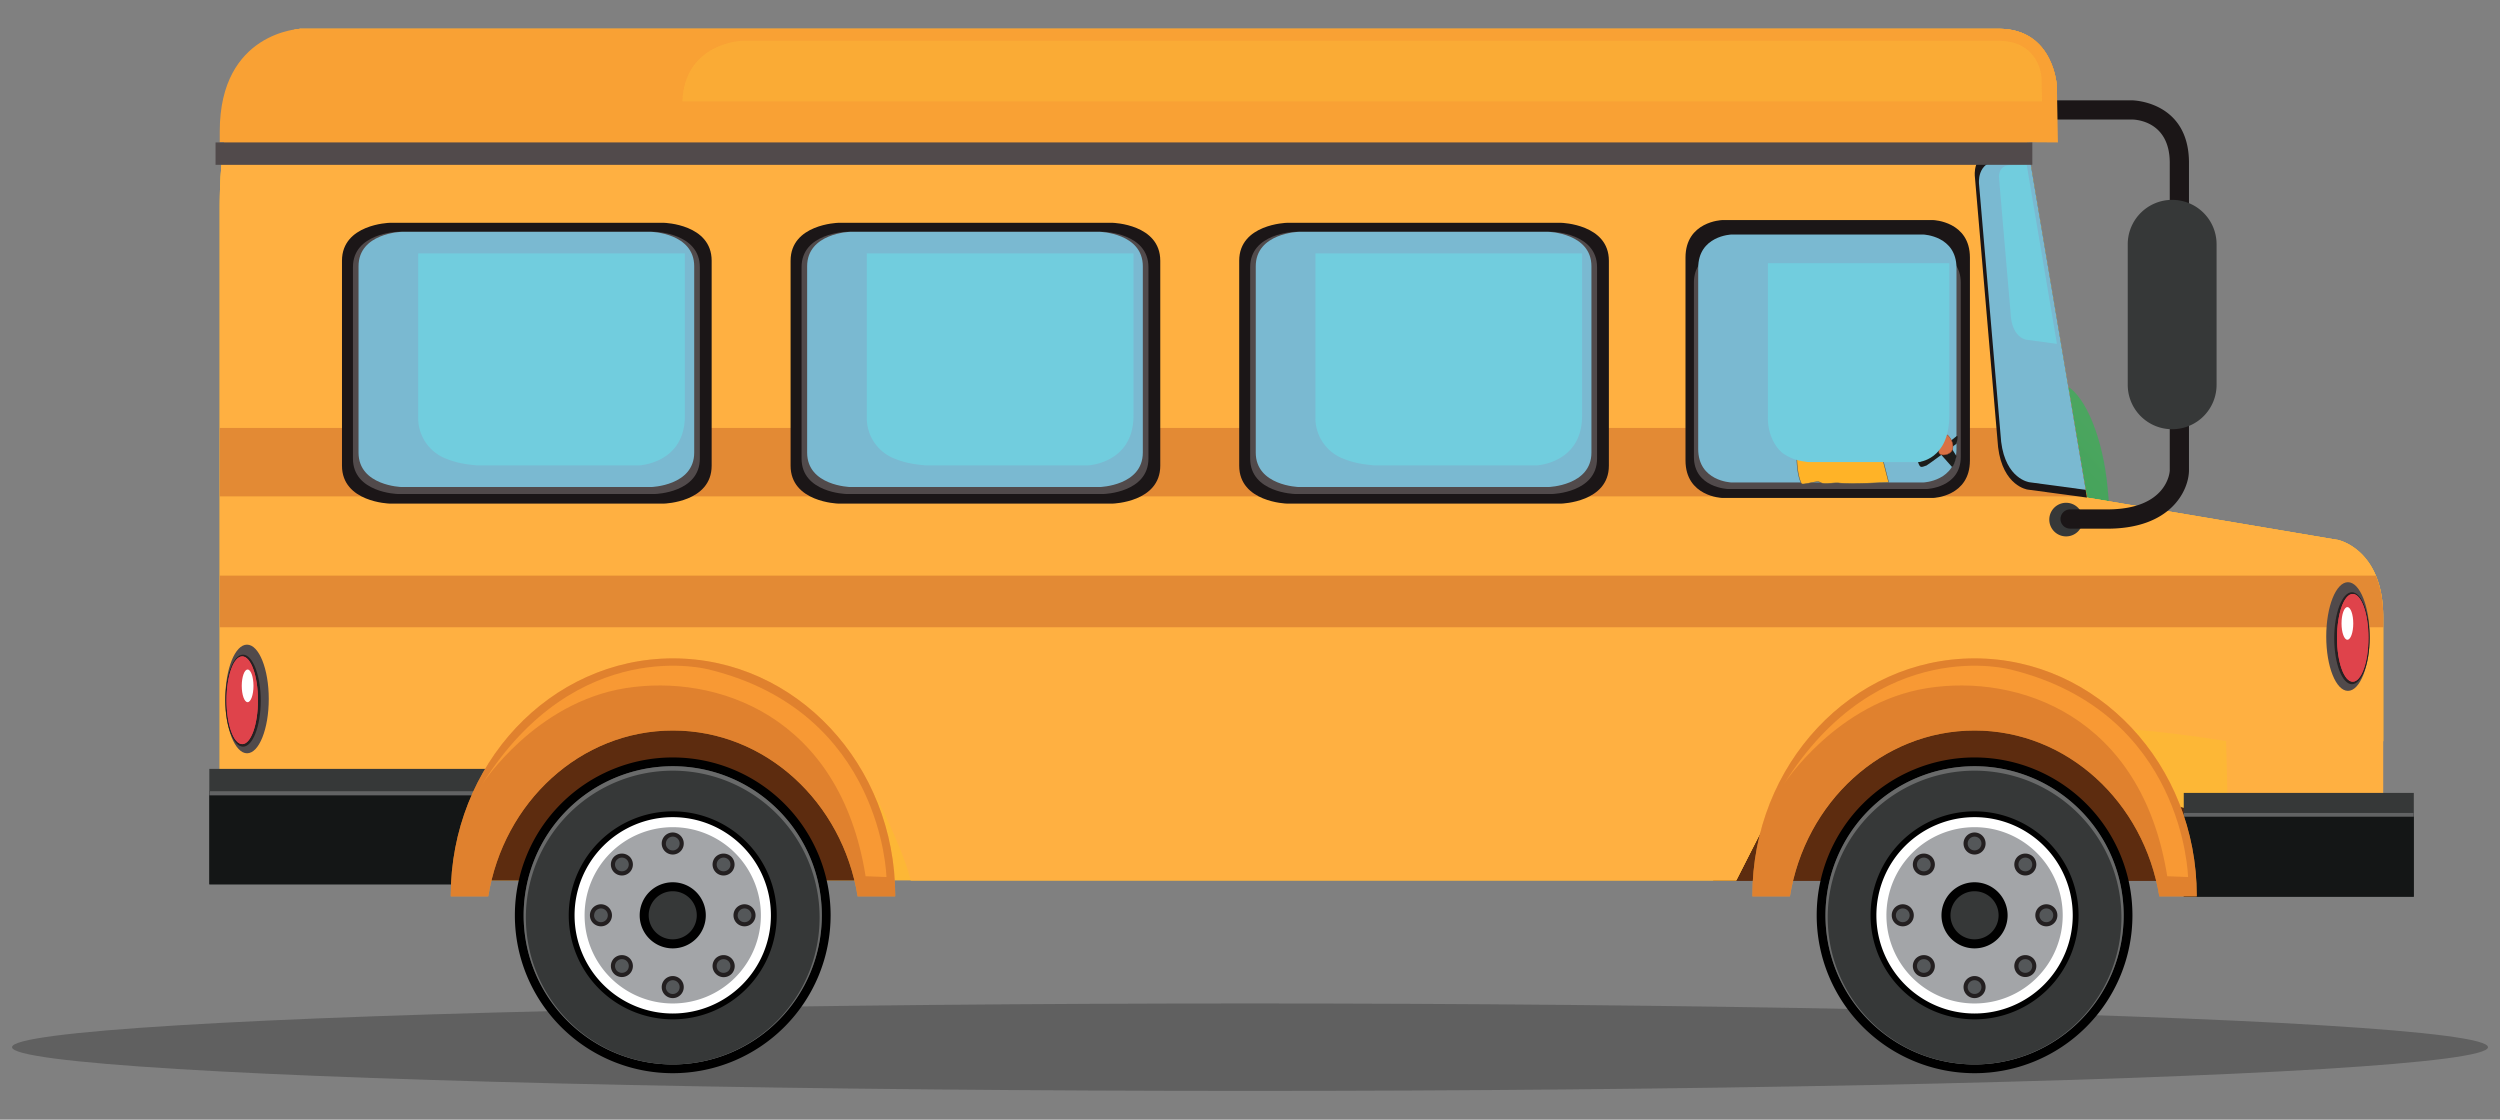 <svg xmlns="http://www.w3.org/2000/svg" xmlns:xlink="http://www.w3.org/1999/xlink" viewBox="0 0 1253.87 561.57"><rect x="0" y="0" width="1253.87" height="561.57" fill="#808080" stroke="none"/><defs><style>.cls-1{isolation:isolate;}.cls-2{fill:url(#linear-gradient);}.cls-27,.cls-28,.cls-3,.cls-30,.cls-31,.cls-33,.cls-34{stroke-miterlimit:10;}.cls-3{stroke-width:0.21px;fill:url(#linear-gradient-2);stroke:url(#Fading_Sky_2);}.cls-13,.cls-4{fill:#141616;}.cls-4{opacity:0.3;}.cls-5{fill:#5d2c0f;}.cls-38,.cls-6{fill:#fdb736;}.cls-7{fill:#ffb041;}.cls-8{fill:#514a4b;}.cls-9{fill:#262122;}.cls-10{fill:#df434b;}.cls-11{fill:#fff;}.cls-12,.cls-36{fill:#363838;}.cls-14{fill:#626364;}.cls-14,.cls-25,.cls-35,.cls-36,.cls-38{mix-blend-mode:screen;}.cls-15{fill:#696a6a;}.cls-16{fill:#a3a5a8;}.cls-17{fill:#545759;}.cls-18{fill:#231f20;}.cls-19{fill:#f89934;}.cls-20,.cls-22{fill:#d1722b;}.cls-20,.cls-21{mix-blend-mode:multiply;opacity:0.6;}.cls-23{fill:#1b1617;}.cls-24{fill:#7ab9d1;}.cls-26,.cls-35{fill:#71cdde;}.cls-27{fill:#d97144;stroke:#99492c;}.cls-27,.cls-28,.cls-30,.cls-31,.cls-33,.cls-34{stroke-width:0.25px;}.cls-28{fill:#ffb327;}.cls-28,.cls-30,.cls-31,.cls-33,.cls-34{stroke:#515151;}.cls-29{fill:#1d1d1b;}.cls-30{fill:#ffc04d;}.cls-31,.cls-32{fill:#333;}.cls-33{fill:#ba080f;}.cls-34{fill:#2b2b28;}.cls-37{fill:#f9a134;}.cls-38{opacity:0.5;}</style><linearGradient id="linear-gradient" x1="1026.9" y1="398.37" x2="1035.7" y2="398.37" gradientUnits="userSpaceOnUse"><stop offset="0" stop-color="#a5573f"/><stop offset="0.07" stop-color="#a1715b"/><stop offset="0.13" stop-color="#9e8672"/><stop offset="0.63" stop-color="#918d7a"/><stop offset="0.98" stop-color="#777c65"/></linearGradient><linearGradient id="linear-gradient-2" x1="913.15" y1="399.83" x2="1254.68" y2="90.68" gradientUnits="userSpaceOnUse"><stop offset="0.02" stop-color="#0e9932"/><stop offset="0.08" stop-color="#189b39"/><stop offset="0.35" stop-color="#3da255"/><stop offset="0.49" stop-color="#4ba55f"/><stop offset="0.56" stop-color="#49a364"/><stop offset="0.64" stop-color="#419b71"/><stop offset="0.73" stop-color="#358f88"/><stop offset="0.82" stop-color="#257fa8"/><stop offset="0.86" stop-color="#1b75ba"/></linearGradient><linearGradient id="Fading_Sky_2" x1="976.55" y1="329.39" x2="1082.39" y2="256.9" gradientUnits="userSpaceOnUse"><stop offset="0" stop-color="#2483c5"/><stop offset="1" stop-color="#2483c5" stop-opacity="0"/></linearGradient></defs><g class="cls-1"><g id="Layer_9" data-name="Layer 9"><rect class="cls-2" x="1026.9" y="377.46" width="8.8" height="41.81"/><path class="cls-3" d="M1002.5,318.25s-3.7-9.08,8.32-83.11,41.63-39.86,46.25,9.52,4.63,99.7,4.63,99.7c-6.48,66.47-60.28,47-59.74,10.44Z"/><ellipse class="cls-4" cx="626.94" cy="525.21" rx="620.9" ry="21.92"/><path class="cls-5" d="M859.23,441.83H1103.3V345.49a493.29,493.29,0,0,0-244.07,0Z"/><path class="cls-6" d="M110.22,441.56V103.61c0-87.73,40.53-89.17,40.53-89.17h851.69c28,0,29.2,29.19,29.2,29.19V70.74l-15.05.6,30.1,178.22,126,21.27s22.61,4.62,22.61,38.64v62.25c-31.1,28.7-57.23,35.15-74.89,36-49.2,2.33-72.76-37-133.48-45.09-33.6-4.5-62.31,2.74-80.57,9.1q-17.76,34.92-35.53,69.84Z"/><path class="cls-6" d="M150.75,14.44h851.69c28,0,29.2,29.19,29.2,29.19V70.74l-15.05.6,30.1,178.22,126,21.27s22.61,4.62,22.61,38.64v62.25a1084.6,1084.6,0,0,0-200.62-8.24c-31.13,1.62-60.61,4.5-88.32,8.24q-17.76,34.92-35.53,69.84H456.8a129.58,129.58,0,0,0-5.56-16.16c-5.41-13.29-11.67-26.42-19.75-38.32-19.62-29-50-50.16-86.06-49.89-36.34.29-72.89,9-93.46,41.44-12.33,19.47-20,40.88-25.76,62.93h-116V103.61C110.22,15.88,150.75,14.44,150.75,14.44Z"/><path class="cls-7" d="M150.75,14.44h851.69c28,0,29.2,29.19,29.2,29.19V70.74l-15.05.6,30.1,178.22,126,21.27s22.61,4.62,22.61,38.64v92.62l-78,1.61-.8-32a657.3,657.3,0,0,0-210.16,0q-17.76,34.92-35.53,69.84H456.8a129.58,129.58,0,0,0-5.56-16.16c-5.41-13.29-11.67-26.42-19.75-38.32-19.62-29-50-50.16-86.06-49.89-36.34.29-72.89,9-93.46,41.44-12.33,19.47-20,40.88-25.76,62.93h-116V103.61C110.22,15.88,150.75,14.44,150.75,14.44Z"/><path class="cls-8" d="M134.8,350.56c0,15.06-4.88,27.25-10.89,27.25S113,365.62,113,350.56s4.87-27.24,10.88-27.24S134.8,335.52,134.8,350.56Z"/><path class="cls-9" d="M130.78,351.42c0,12.75-4,23.08-8.88,23.08S113,364.17,113,351.42s4-23.08,8.87-23.08S130.78,338.67,130.78,351.42Z"/><path class="cls-10" d="M129.38,351.21c0,12.14-3.52,22-7.88,22s-7.88-9.84-7.88-22,3.53-22,7.88-22S129.38,339.07,129.38,351.21Z"/><path class="cls-10" d="M129.38,351.21c0,12.14-3.52,22-7.88,22s-7.88-9.84-7.88-22,3.53-22,7.88-22S129.38,339.07,129.38,351.21Z"/><path class="cls-11" d="M127.13,344c0,4.51-1.32,8.18-2.94,8.18s-2.94-3.67-2.94-8.18,1.32-8.2,2.94-8.2S127.13,339.46,127.13,344Z"/><rect class="cls-12" x="1095.26" y="397.68" width="115.38" height="52.08"/><rect class="cls-13" x="1095.26" y="407.71" width="115.38" height="42.05"/><rect class="cls-14" x="1095.26" y="407.71" width="115.38" height="1.91"/><path d="M911.16,459.07a79.18,79.18,0,1,0,79.17-79.17A79.16,79.16,0,0,0,911.16,459.07Z"/><path class="cls-12" d="M915.56,459.07a74.78,74.78,0,1,0,74.77-74.77A74.78,74.78,0,0,0,915.56,459.07Z"/><path class="cls-15" d="M915.56,459.07a74.78,74.78,0,1,0,74.77-74.77A74.78,74.78,0,0,0,915.56,459.07Z"/><path class="cls-12" d="M916.68,460.2a73.66,73.66,0,1,0,73.65-73.67A73.65,73.65,0,0,0,916.68,460.2Z"/><path d="M938.18,459.09a52.16,52.16,0,1,0,52.15-52.16A52.15,52.15,0,0,0,938.18,459.09Z"/><path class="cls-11" d="M941.1,459.09a49.24,49.24,0,1,0,49.23-49.25A49.23,49.23,0,0,0,941.1,459.09Z"/><path class="cls-16" d="M946.13,459.09a44.21,44.21,0,1,0,44.2-44.22A44.21,44.21,0,0,0,946.13,459.09Z"/><path class="cls-17" d="M985.85,423.07a4.49,4.49,0,1,0,4.48-4.5A4.48,4.48,0,0,0,985.85,423.07Z"/><path class="cls-18" d="M984.81,423.07a5.53,5.53,0,1,1,5.52,5.52A5.53,5.53,0,0,1,984.81,423.07Zm2.08,0a3.45,3.45,0,1,0,3.44-3.46A3.45,3.45,0,0,0,986.89,423.07Z"/><path class="cls-17" d="M985.85,495.08a4.49,4.49,0,1,0,4.48-4.49A4.47,4.47,0,0,0,985.85,495.08Z"/><path class="cls-18" d="M984.81,495.08a5.53,5.53,0,1,1,5.52,5.52A5.52,5.52,0,0,1,984.81,495.08Zm2.08,0a3.45,3.45,0,1,0,3.44-3.46A3.45,3.45,0,0,0,986.89,495.08Z"/><path class="cls-17" d="M954.33,463.56a4.49,4.49,0,1,0-4.49-4.49A4.48,4.48,0,0,0,954.33,463.56Z"/><path class="cls-18" d="M948.8,459.07a5.53,5.53,0,1,1,5.53,5.53A5.53,5.53,0,0,1,948.8,459.07Zm2.08,0a3.45,3.45,0,1,0,3.45-3.45A3.45,3.45,0,0,0,950.88,459.07Z"/><path class="cls-17" d="M1026.34,463.56a4.49,4.49,0,1,0-4.49-4.49A4.49,4.49,0,0,0,1026.34,463.56Z"/><path class="cls-18" d="M1020.81,459.07a5.53,5.53,0,1,1,5.53,5.53A5.53,5.53,0,0,1,1020.81,459.07Zm2.08,0a3.45,3.45,0,1,0,3.45-3.45A3.46,3.46,0,0,0,1022.89,459.07Z"/><path class="cls-17" d="M961.7,436.77a4.5,4.5,0,1,0,0-6.36A4.53,4.53,0,0,0,961.7,436.77Z"/><path class="cls-18" d="M961,437.49a5.52,5.52,0,0,1,0-7.81,5.65,5.65,0,0,1,7.81,0,5.52,5.52,0,1,1-7.81,7.81Zm1.47-6.34a3.43,3.43,0,0,0,0,4.88,3.54,3.54,0,0,0,4.88,0,3.46,3.46,0,0,0-2.44-5.9A3.39,3.39,0,0,0,962.44,431.15Z"/><circle class="cls-17" cx="1015.8" cy="484.51" r="4.49"/><path class="cls-18" d="M1011.89,488.41a5.52,5.52,0,0,1,0-7.81,5.65,5.65,0,0,1,7.81,0,5.52,5.52,0,1,1-7.81,7.81Zm1.47-6.35a3.46,3.46,0,0,0,0,4.89,3.54,3.54,0,0,0,4.88,0,3.45,3.45,0,0,0-4.88-4.89Z"/><path class="cls-17" d="M968.06,487.69a4.49,4.49,0,1,0-6.36,0A4.51,4.51,0,0,0,968.06,487.69Z"/><path class="cls-18" d="M961,488.41a5.5,5.5,0,0,1,0-7.8,5.64,5.64,0,0,1,7.81,0,5.52,5.52,0,1,1-7.81,7.81Zm1.47-6.35a3.46,3.46,0,0,0,0,4.89,3.54,3.54,0,0,0,4.88,0,3.45,3.45,0,0,0-2.44-5.89A3.41,3.41,0,0,0,962.44,482.06Z"/><path class="cls-17" d="M1019,436.77a4.49,4.49,0,1,0-6.35,0A4.49,4.49,0,0,0,1019,436.77Z"/><path class="cls-18" d="M1011.89,437.49a5.53,5.53,0,0,1,0-7.81,5.65,5.65,0,0,1,7.81,0,5.52,5.52,0,1,1-7.81,7.81Zm1.47-6.34a3.45,3.45,0,0,0,0,4.88,3.54,3.54,0,0,0,4.88,0,3.45,3.45,0,1,0-4.88-4.88Z"/><path d="M973.75,459.09a16.58,16.58,0,1,0,16.58-16.59A16.59,16.59,0,0,0,973.75,459.09Z"/><path class="cls-12" d="M978.27,459.09A12.06,12.06,0,1,0,990.33,447,12.06,12.06,0,0,0,978.27,459.09Z"/><path class="cls-19" d="M1083,449.58c-7.65-47.25-46.19-83.2-92.63-83.2s-85,35.95-92.63,83.2H878.9c0-.12,0-.25,0-.37,0-65.7,49.9-119,111.45-119s111.43,53.27,111.43,119v.37Z"/><path class="cls-20" d="M878.89,449.21c0,.12,0,.25,0,.37h18.81c7.64-47.25,46.17-83.2,92.63-83.2s85,35.95,92.63,83.2h18.8v-.37c0-65.7-49.88-119-111.43-119S878.89,383.51,878.89,449.21Zm15.81-55.94c47.76-75.87,114-57.4,114-57.4,86.91,21.47,88.71,104,88.71,104l-10.44-.4c-12.84-80.89-75.06-101.56-120.42-94.34S894.7,393.27,894.7,393.27Z"/><rect class="cls-12" x="104.99" y="385.63" width="139.94" height="57.91"/><rect class="cls-13" x="104.99" y="396.79" width="139.94" height="46.75"/><rect class="cls-14" x="104.99" y="396.79" width="139.94" height="2.12"/><g class="cls-21"><path class="cls-22" d="M1195.34,309.47v5.12H110.22V288.7H1191.64C1193.85,294,1195.34,300.75,1195.34,309.47Z"/><path class="cls-20" d="M150.75,14.44h851.69c28,0,29.2,28.39,29.2,28.39V69.2l-15.05.58,2.23,12.89H111C116.36,15.68,150.75,14.44,150.75,14.44Z"/><polygon class="cls-22" points="1040.79 214.64 1046.59 248.96 110.22 248.96 110.22 214.64 1040.79 214.64"/></g><path class="cls-5" d="M291.75,360.25c14.75-6.51,31.06-9.18,47.1-9.56,34.69-.84,63.45,15.62,82.16,44.75A189.36,189.36,0,0,1,438.33,429c1.49,3.84,3.24,8.14,4.63,12.59H239.73c4.31-16.18,9.85-31.94,18-46.44C266,380.34,275.79,367.27,291.75,360.25Z"/><path class="cls-19" d="M430.15,449.58c-7.65-47.25-46.2-83.2-92.63-83.2s-85,35.95-92.63,83.2H226.07v-.37c0-65.7,49.89-119,111.45-119S449,383.51,449,449.21v.37Z"/><path class="cls-20" d="M226.07,449.21v.37h18.82c7.64-47.25,46.17-83.2,92.63-83.2s85,35.95,92.63,83.2H449v-.37c0-65.7-49.88-119-111.43-119S226.07,383.51,226.07,449.21Zm15.8-55.94c47.77-75.87,114-57.4,114-57.4,86.91,21.47,88.72,104,88.72,104l-10.45-.4c-12.83-80.89-75.06-101.56-120.41-94.34S241.87,393.27,241.87,393.27Z"/><path d="M258.23,459.07a79.18,79.18,0,1,0,79.18-79.17A79.17,79.17,0,0,0,258.23,459.07Z"/><path class="cls-12" d="M262.63,459.07a74.78,74.78,0,1,0,74.78-74.77A74.78,74.78,0,0,0,262.63,459.07Z"/><path class="cls-15" d="M262.63,459.07a74.78,74.78,0,1,0,74.78-74.77A74.78,74.78,0,0,0,262.63,459.07Z"/><path class="cls-12" d="M263.75,460.2a73.66,73.66,0,1,0,73.66-73.67A73.66,73.66,0,0,0,263.75,460.2Z"/><path d="M285.25,459.09a52.16,52.16,0,1,0,52.16-52.16A52.15,52.15,0,0,0,285.25,459.09Z"/><path class="cls-11" d="M288.17,459.09a49.24,49.24,0,1,0,49.24-49.25A49.23,49.23,0,0,0,288.17,459.09Z"/><path class="cls-16" d="M293.2,459.09a44.21,44.21,0,1,0,44.21-44.22A44.22,44.22,0,0,0,293.2,459.09Z"/><path class="cls-17" d="M332.92,423.07a4.49,4.49,0,1,0,4.49-4.5A4.49,4.49,0,0,0,332.92,423.07Z"/><path class="cls-18" d="M331.88,423.07a5.53,5.53,0,1,1,5.53,5.52A5.54,5.54,0,0,1,331.88,423.07Zm2.07,0a3.46,3.46,0,1,0,3.46-3.46A3.47,3.47,0,0,0,334,423.07Z"/><path class="cls-17" d="M332.92,495.08a4.49,4.49,0,1,0,4.49-4.49A4.47,4.47,0,0,0,332.92,495.08Z"/><path class="cls-18" d="M331.88,495.08a5.53,5.53,0,1,1,5.53,5.52A5.53,5.53,0,0,1,331.88,495.08Zm2.07,0a3.46,3.46,0,1,0,3.46-3.46A3.47,3.47,0,0,0,334,495.08Z"/><path class="cls-17" d="M301.41,463.56a4.49,4.49,0,1,0-4.49-4.49A4.49,4.49,0,0,0,301.41,463.56Z"/><path class="cls-18" d="M295.87,459.07a5.53,5.53,0,1,1,5.54,5.53A5.53,5.53,0,0,1,295.87,459.07Zm2.08,0a3.45,3.45,0,1,0,3.46-3.45A3.45,3.45,0,0,0,298,459.07Z"/><path class="cls-17" d="M373.41,463.56a4.49,4.49,0,1,0-4.49-4.49A4.49,4.49,0,0,0,373.41,463.56Z"/><path class="cls-18" d="M367.88,459.07a5.53,5.53,0,1,1,5.53,5.53A5.53,5.53,0,0,1,367.88,459.07Zm2.09,0a3.45,3.45,0,1,0,3.44-3.45A3.45,3.45,0,0,0,370,459.07Z"/><path class="cls-17" d="M308.77,436.77a4.49,4.49,0,1,0,0-6.36A4.51,4.51,0,0,0,308.77,436.77Z"/><path class="cls-18" d="M308,437.49a5.52,5.52,0,0,1,0-7.81,5.65,5.65,0,0,1,7.81,0,5.52,5.52,0,1,1-7.81,7.81Zm1.47-6.34a3.43,3.43,0,0,0,0,4.88,3.54,3.54,0,0,0,4.88,0,3.46,3.46,0,0,0-2.45-5.9A3.38,3.38,0,0,0,309.51,431.15Z"/><ellipse class="cls-17" cx="362.87" cy="484.51" rx="4.49" ry="4.5"/><path class="cls-18" d="M359,488.41a5.52,5.52,0,0,1,0-7.81,5.64,5.64,0,0,1,7.8,0,5.52,5.52,0,1,1-7.8,7.81Zm1.46-6.35a3.46,3.46,0,0,0,0,4.89,3.54,3.54,0,0,0,4.88,0,3.48,3.48,0,0,0,0-4.89,3.48,3.48,0,0,0-4.88,0Z"/><path class="cls-17" d="M315.12,487.69a4.49,4.49,0,1,0-6.35,0A4.51,4.51,0,0,0,315.12,487.69Z"/><path class="cls-18" d="M308,488.41a5.52,5.52,0,0,1,0-7.8,5.64,5.64,0,0,1,7.81,0,5.52,5.52,0,1,1-7.81,7.81Zm1.47-6.35a3.47,3.47,0,0,0,0,4.89,3.55,3.55,0,0,0,4.89,0,3.45,3.45,0,0,0-4.88-4.89Z"/><path class="cls-17" d="M366.05,436.77a4.49,4.49,0,1,0-6.36,0A4.51,4.51,0,0,0,366.05,436.77Z"/><path class="cls-18" d="M359,437.49a5.53,5.53,0,0,1,0-7.81,5.64,5.64,0,0,1,7.8,0,5.52,5.52,0,1,1-7.81,7.81Zm1.47-6.34a3.45,3.45,0,0,0,0,4.88,3.54,3.54,0,0,0,4.88,0,3.45,3.45,0,0,0,0-4.88,3.43,3.43,0,0,0-4.88,0Z"/><path d="M320.83,459.09a16.58,16.58,0,1,0,16.58-16.59A16.59,16.59,0,0,0,320.83,459.09Z"/><path class="cls-12" d="M325.35,459.09A12.06,12.06,0,1,0,337.41,447,12.05,12.05,0,0,0,325.35,459.09Z"/><path class="cls-23" d="M1002.14,224.27,990.49,88.59s-1.6-12,10.44-12.43l16.41-.38,29.35,173.78-29.7-4S1004.55,243.94,1002.14,224.27Z"/><path class="cls-24" d="M1003.68,221.6,992.59,92.47s-1.52-11.47,9.94-11.85l15.62-.36,27.94,165.42-28.27-3.82S1006,240.33,1003.68,221.6Z"/><g class="cls-25"><path class="cls-26" d="M1008.61,159.4l-6-70.1s-.83-6.23,5.4-6.44l8.48-.19,15.16,89.8-15.35-2.08S1009.86,169.56,1008.61,159.4Z"/></g><path class="cls-23" d="M863.63,110.39h106.1s18.28.67,18.28,18.8V230.93c0,18.13-18.28,18.8-18.28,18.8H863.63s-18.27-.67-18.27-18.8V129.19C845.36,111.06,863.63,110.39,863.63,110.39Z"/><path class="cls-8" d="M866.73,125.59h99.54s17.14.58,17.14,16.15v87.38c0,15.57-17.14,16.15-17.14,16.15H866.73s-17.15-.58-17.15-16.15V141.74C849.58,126.17,866.73,125.59,866.73,125.59Z"/><path class="cls-24" d="M868.33,117.63h96.33s16.61.6,16.61,16.78V225.2c0,16.18-16.61,16.78-16.61,16.78H868.33s-16.6-.6-16.6-16.78V134.41C851.73,118.23,868.33,117.63,868.33,117.63Z"/><polygon class="cls-27" points="918.36 172.25 914.89 180.09 923.48 182.64 926.68 175.68 918.36 172.25"/><path class="cls-28" d="M938.61,206.17a50.94,50.94,0,0,0-6.17-17.39c-2.42-4.15-3.75-6.21-6.36-7.37-1.26-.56-1.72-.43-5.93-1.59-4.92-1.36-5.27-1.8-6.17-1.66-4.05.64-9.59,17.67-9.67,18.28-.15,1.22-.24,2.09-.24,2.09s-6.17,32.69-.59,44c.48,1,7.87-1.51,9-.8,2,1.24,4.1.72,7.55.52,2.89-.17,1.53.2,8.09.26,4.26,0,7.45-.09,11.59-.26,3.1-.13,5.69-.27,7.55-.38-5.69-22.05-7.8-30.62-8.06-32.11C939.21,209.69,938.94,208.21,938.61,206.17Z"/><path class="cls-29" d="M979,234.17,973.53,228l4.89-3.75,2.85,4.52S980.07,233.91,979,234.17Z"/><path class="cls-29" d="M981.27,218.79s-16,13-19.29,13c1.11,3.21,1.6,2.56,4.28,1.67.51-.17,15-10.89,15-10.89S982.56,217.75,981.27,218.79Z"/><path class="cls-27" d="M978.75,226.36c-1.4,1.89-5,2.36-6,1.14s.7-3.11-.21-4.35c-1.22-1.67-5.76-.27-6.64,0-13,3.95-25,7.64-32.35,4.35-1.91-.86-10.86-11.92-13.57-18.3,4.2-3.25,4.61-6,10.72-6.83,1.49,1.33,6.44,15.09,7.93,16.42l36.31-1.1a2.9,2.9,0,0,1,2.24.93C979.64,221.29,980.07,224.57,978.75,226.36Z"/><path class="cls-30" d="M918.62,210.32c4.47-2.29,11.64-6.1,16.11-8.38-1-6.27-16.19-25-20.73-17.74C910.3,190.09,914.4,204.86,918.62,210.32Z"/><path class="cls-27" d="M944.83,165.94c-.29.58-1.33.78-1.54.82-.74.14-1.06-.1-1.34.14s-.15,1,0,2.13c0,0,.11.76.17,2.67,0,.39.09,2.83-.79,4.09-.65.93-2.11,1.39-7.22,1.37a34.55,34.55,0,0,1-10.07-1.23,22.18,22.18,0,0,1-5.09-2.11,28,28,0,0,1-6.71-5.81,23.37,23.37,0,0,1-3-3.56c-2.78-5.18,2-17.41,12-20,7.06-1.81,15.05,1.37,19.4,7.95-.18,4.5.55,6.81,1.29,8.1.31.54.6,1.09.93,1.63C944.34,164.55,945.16,165.29,944.83,165.94Z"/><path class="cls-31" d="M913.79,172.87a6.61,6.61,0,0,1-3.28-.45c-1.74-.8-2.93-2.63-2.55-3.14s1.95.52,2.6-.05-.13-2.62-1.31-4.78c-.37-.72-4.14-8.5.36-16.12,3.74-6.35,10.53-7.94,12.3-8.35a18.41,18.41,0,0,1,11.55,1.17,13.68,13.68,0,0,1,4.56,2.91c1.12,1.2,2,2.76,3.65,3.34,1.11.38,1.82,0,2.28.44s.54,1.42-.9,4.2a11.56,11.56,0,0,1-2.39,2.14c-4.7,3.18-9.28,1.26-11,3.93a8.06,8.06,0,0,0-.87,4.69c.12,1.16.43,2-.06,2.92a2.43,2.43,0,0,1-2.17,1.29,3.93,3.93,0,0,1-2.9-2.45c-.72-1.8.37-2.88-.46-3.84a3.11,3.11,0,0,0-3.52-.35c-1.55.82-1.57,2.83-1.57,3.26,0,2,1.12,2.28,1.1,4.07a5.56,5.56,0,0,1-3.48,4.82A6.26,6.26,0,0,1,913.79,172.87Z"/><path class="cls-11" d="M942,169s.11.76.17,2.67a5,5,0,0,1-3.45-.11,4.66,4.66,0,0,1-2.21-1.92,20.63,20.63,0,0,0,2.48-.06,12.52,12.52,0,0,0,2-.28A9.69,9.69,0,0,0,942,169Z"/><path class="cls-32" d="M934.7,160.4A.59.59,0,0,1,934,160a.55.55,0,0,1,.35-.72l4.41-1.54a.6.6,0,0,1,.76.33.57.57,0,0,1-.35.73l-4.41,1.54Z"/><path class="cls-32" d="M939.27,161.69a1.21,1.21,0,0,1-.85,1.49,1.26,1.26,0,0,1-1.4-1.05,1.2,1.2,0,0,1,.85-1.49A1.27,1.27,0,0,1,939.27,161.69Z"/><path class="cls-33" d="M909.25,164.45a99.36,99.36,0,0,1,15.12-12.27,100.63,100.63,0,0,1,14.78-8.08c-6.59-8.32-19-9.57-26.79-3.42A17.41,17.41,0,0,0,909.25,164.45Z"/><path class="cls-34" d="M930.87,148.23q18.72,1,18.93-.41.16-1.12-10.65-3.72a62.36,62.36,0,0,0-6.36,3C932.13,147.49,931.49,147.86,930.87,148.23Z"/><path class="cls-35" d="M895.42,228.16c-4.81-2.83-8.74-10.17-8.74-18.27V132h91v76.37c0,22.55-15.68,23.39-15.68,23.39H906.83C902.31,231.18,899.34,230.48,895.42,228.16Z"/><path class="cls-8" d="M1166.72,319.25c0,15.05,4.87,27.25,10.89,27.25s10.88-12.2,10.88-27.25S1183.61,292,1177.61,292,1166.72,304.21,1166.72,319.25Z"/><path class="cls-9" d="M1170.73,320.11c0,12.74,4,23.07,8.88,23.07s8.88-10.33,8.88-23.07-4-23.08-8.88-23.08S1170.73,307.36,1170.73,320.11Z"/><path class="cls-10" d="M1172.13,319.91c0,12.14,3.53,22,7.88,22s7.88-9.84,7.88-22-3.52-22-7.88-22S1172.13,307.77,1172.13,319.91Z"/><path class="cls-10" d="M1172.13,319.91c0,12.14,3.53,22,7.88,22s7.88-9.84,7.88-22-3.52-22-7.88-22S1172.13,307.77,1172.13,319.91Z"/><path class="cls-11" d="M1174.39,312.69c0,4.51,1.31,8.18,2.94,8.18s2.94-3.67,2.94-8.18-1.32-8.2-2.94-8.2S1174.39,308.15,1174.39,312.69Z"/><path class="cls-12" d="M1027.82,260.6a8.43,8.43,0,1,0,8.43-8.43A8.44,8.44,0,0,0,1027.82,260.6Z"/><path class="cls-23" d="M1038.26,265.16h18.62c31.89,0,40.75-19,41-29V81.71c0-31-28.28-31.39-28.56-31.39h-40.15a4.82,4.82,0,0,0,0,9.63h40.15c1.91,0,18.92.82,18.92,21.76V236c0,.65-1.19,19.49-31.36,19.49h-18.62a4.82,4.82,0,0,0,0,9.64Z"/><path class="cls-12" d="M1067.16,193a22.28,22.28,0,0,0,22.29,22.28h0A22.27,22.27,0,0,0,1111.72,193V122.51a22.27,22.27,0,0,0-22.27-22.27h0a22.28,22.28,0,0,0-22.29,22.27Z"/><path class="cls-36" d="M1082.24,162.09c0,7.52,5.83,13.61,13,13.61h0c7.19,0,13-6.09,13-13.61v-43c0-7.52-5.82-13.62-13-13.62h0c-7.2,0-13,6.1-13,13.62Z"/><path class="cls-37" d="M110.22,65.88c0-50,40.53-51.44,40.53-51.44h851.69c28,0,29.2,29.19,29.2,29.19l.5,27.81-15.55-.1H110.22Z"/><path class="cls-38" d="M342.23,50.86c1.19-29.51,29.92-30.4,29.92-30.4h630.16c20.71,0,21.61,18.34,21.61,18.34l.25,12.06Z"/><rect class="cls-8" x="108.11" y="71.44" width="911.2" height="11.23"/><path class="cls-23" d="M195.29,111.76h137.9s23.74.68,23.74,19V233.57c0,18.33-23.74,19-23.74,19H195.29s-23.77-.68-23.77-19V130.76C171.52,112.44,195.29,111.76,195.29,111.76Z"/><path class="cls-8" d="M199.32,116.27H328.69S351,116.91,351,134v96c0,17.11-22.28,17.75-22.28,17.75H199.32s-22.3-.64-22.3-17.75V134C177,116.91,199.32,116.27,199.32,116.27Z"/><path class="cls-24" d="M201.4,116.27H326.61s21.57.62,21.57,17.28V227c0,16.65-21.57,17.27-21.57,17.27H201.4s-21.58-.62-21.58-17.27V133.55C179.82,116.89,201.4,116.27,201.4,116.27Z"/><path class="cls-35" d="M222.6,229.58a21.86,21.86,0,0,1-12.86-19.48v-83H343.5V208.5c0,24-23.05,24.93-23.05,24.93H239.38C232.73,232.81,228.38,232.06,222.6,229.58Z"/><path class="cls-23" d="M645.29,111.76h137.9s23.74.68,23.74,19V233.57c0,18.33-23.74,19-23.74,19H645.29s-23.77-.68-23.77-19V130.76C621.52,112.44,645.29,111.76,645.29,111.76Z"/><path class="cls-8" d="M649.32,116.27H778.69S801,116.91,801,134v96c0,17.11-22.28,17.75-22.28,17.75H649.32s-22.3-.64-22.3-17.75V134C627,116.91,649.32,116.27,649.32,116.27Z"/><path class="cls-24" d="M651.4,116.27H776.61s21.57.62,21.57,17.28V227c0,16.65-21.57,17.27-21.57,17.27H651.4s-21.58-.62-21.58-17.27V133.55C629.82,116.89,651.4,116.27,651.4,116.27Z"/><path class="cls-35" d="M672.6,229.58a21.86,21.86,0,0,1-12.86-19.48v-83H793.5V208.5c0,24-23,24.93-23,24.93H689.38C682.73,232.81,678.38,232.06,672.6,229.58Z"/><path class="cls-23" d="M420.29,111.76h137.9s23.74.68,23.74,19V233.57c0,18.33-23.74,19-23.74,19H420.29s-23.77-.68-23.77-19V130.76C396.52,112.44,420.29,111.76,420.29,111.76Z"/><path class="cls-8" d="M424.32,116.27H553.69S576,116.91,576,134v96c0,17.11-22.28,17.75-22.28,17.75H424.32s-22.3-.64-22.3-17.75V134C402,116.91,424.32,116.27,424.32,116.27Z"/><path class="cls-24" d="M426.4,116.27H551.61s21.57.62,21.57,17.28V227c0,16.65-21.57,17.27-21.57,17.27H426.4s-21.58-.62-21.58-17.27V133.55C404.82,116.89,426.4,116.27,426.4,116.27Z"/><path class="cls-35" d="M447.6,229.58a21.86,21.86,0,0,1-12.86-19.48v-83H568.5V208.5c0,24-23,24.93-23,24.93H464.38C457.73,232.81,453.38,232.06,447.6,229.58Z"/></g></g></svg>